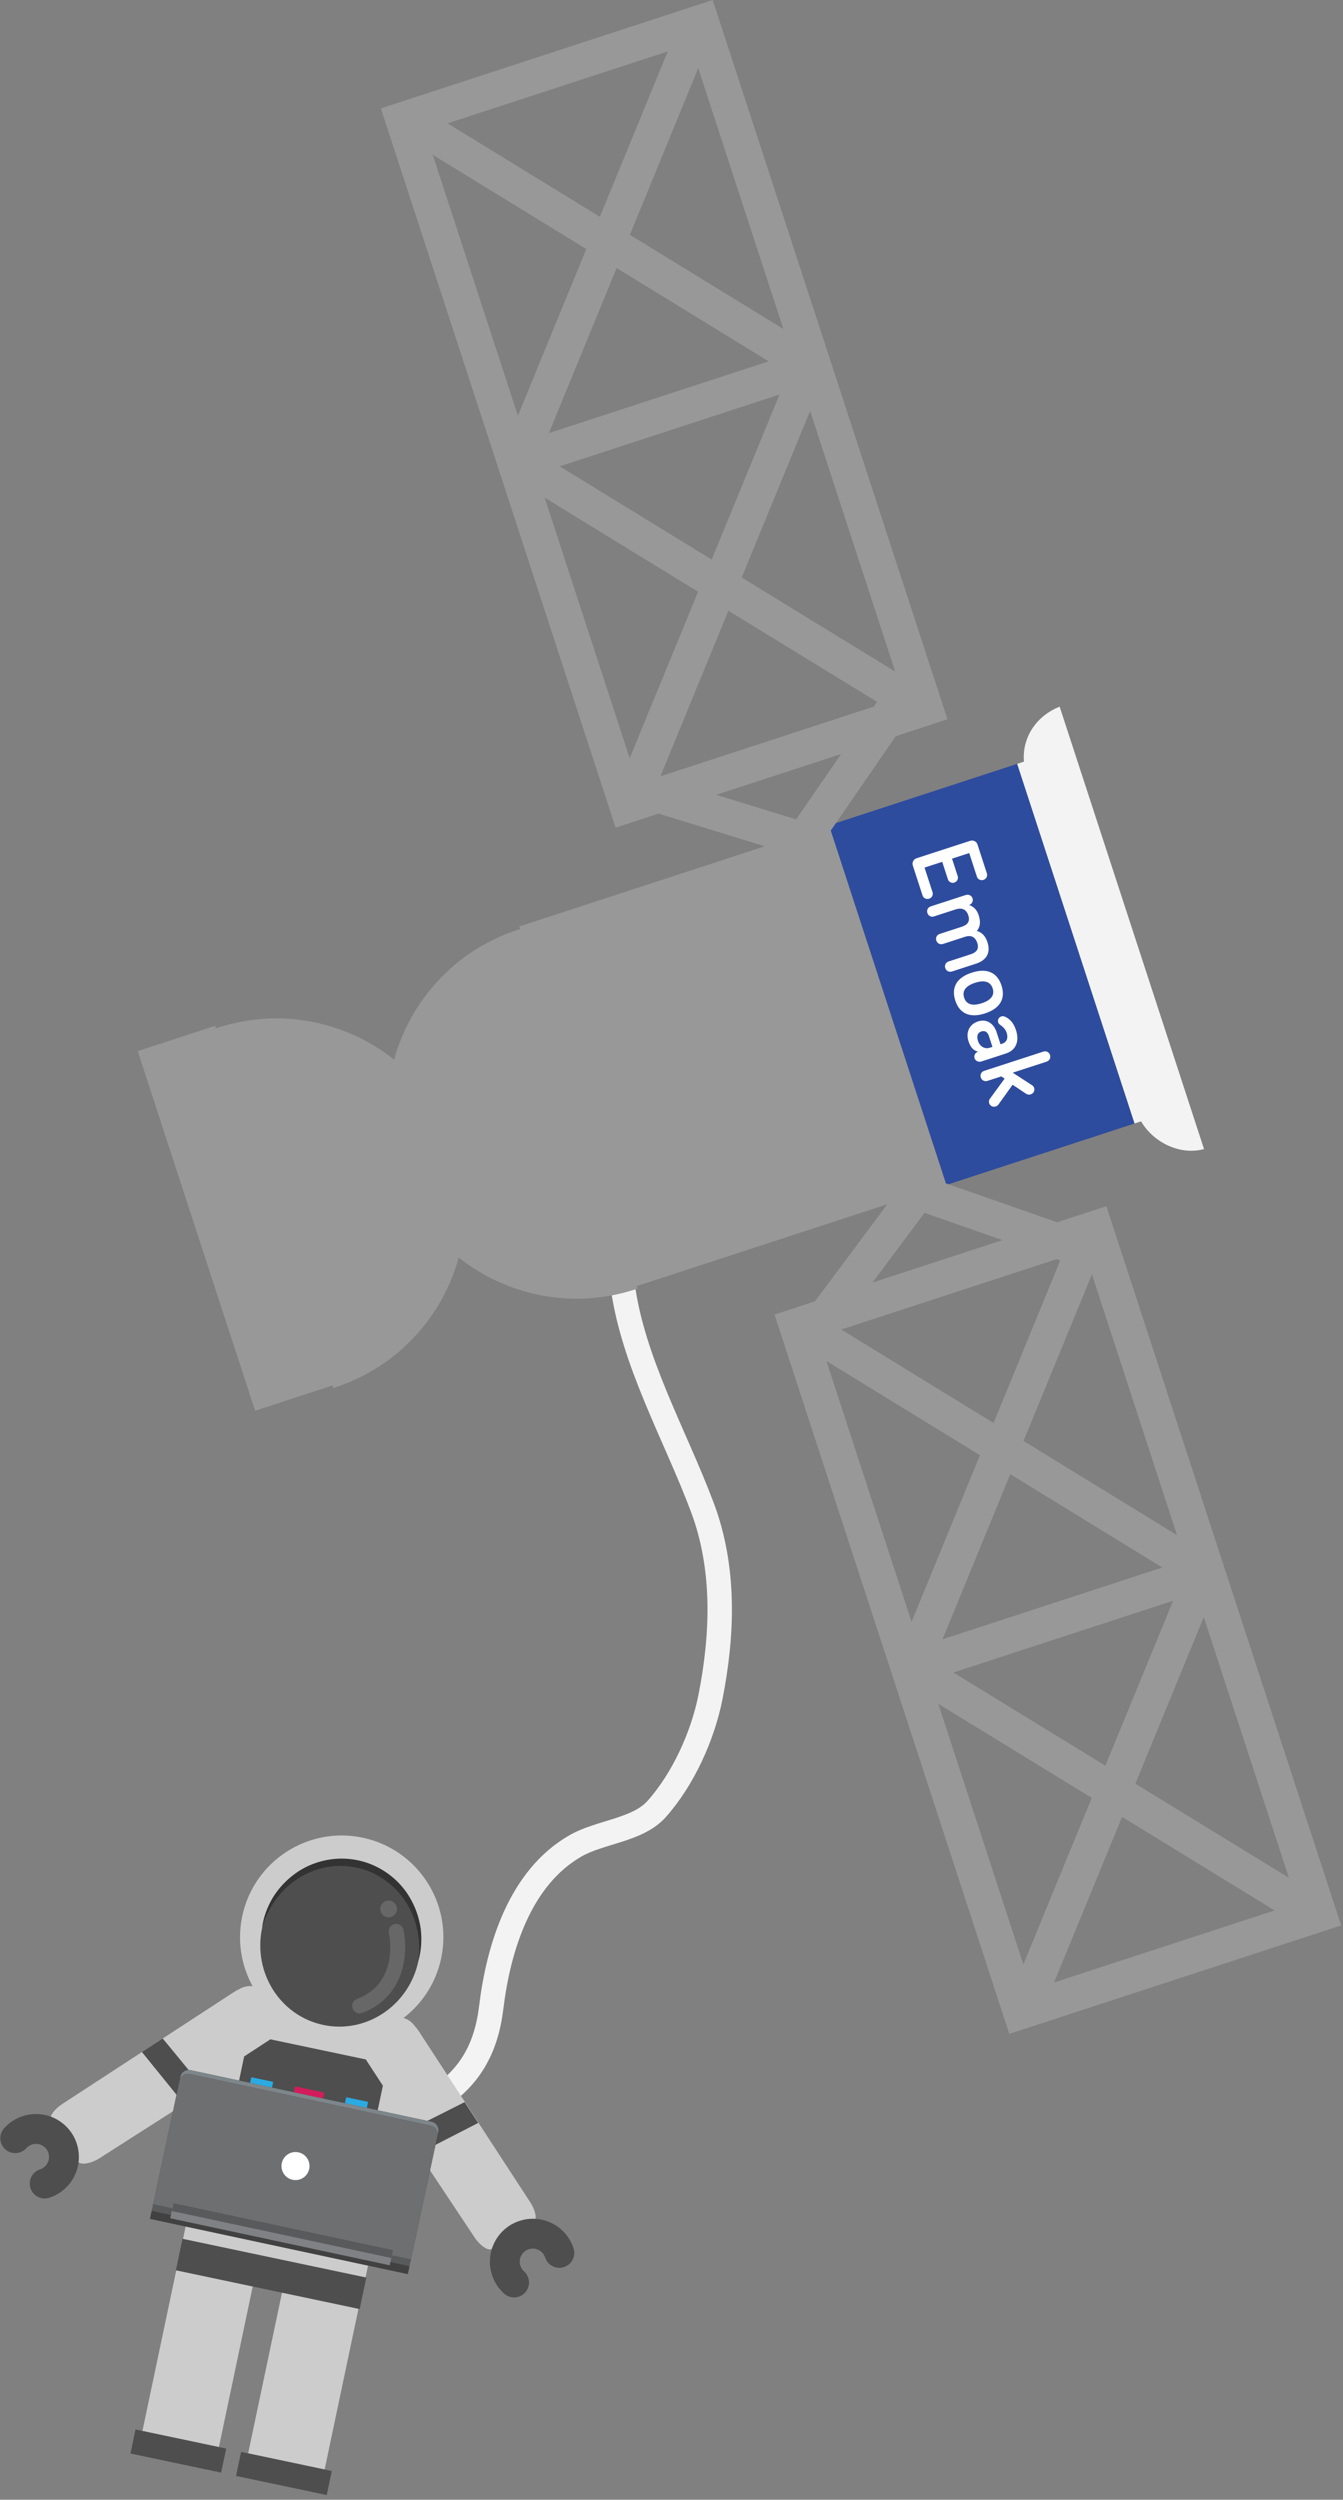 <?xml version="1.0" encoding="UTF-8"?>
<svg width="165px" height="307px" viewBox="0 0 165 307" version="1.1" xmlns="http://www.w3.org/2000/svg" xmlns:xlink="http://www.w3.org/1999/xlink">
    <rect x="0" y="0" width="165" height="307" fill="#808080" stroke="none"/>
    <!-- Generator: Sketch 52.6 (67491) - http://www.bohemiancoding.com/sketch -->
    <title>sss</title>
    <desc>Created with Sketch.</desc>
    <g id="Page-1" stroke="none" stroke-width="1" fill="none" fill-rule="evenodd">
        <g id="sss">
            <g id="Group">
                <path d="M76.478,157.732 C77.722,167.22 82.993,176.302 86.307,185.168 C89.08,192.586 88.816,200.678 87.292,208.398 C86.354,213.149 83.957,218.497 80.665,222.18 C78.336,224.784 73.74,224.955 70.715,226.689 C63.878,230.603 61.247,239.189 60.348,246.571 C59.735,251.609 57.688,255.328 53.235,258.027 C49.588,260.239 45.411,261.24 41.153,261.144" id="Path" stroke="#F3F3F3" stroke-width="3"></path>
                <g transform="translate(16, 0)">
                    <polygon id="Path" points="79.766 48.455 52.765 57.271 71.439 68.717"></polygon>
                    <polygon id="Path" points="51.431 53.195 78.437 44.377 59.756 32.917"></polygon>
                    <polygon id="Path" points="50.913 61.118 61.363 93.123 69.767 72.674"></polygon>
                    <polygon id="Path" points="71.991 97.613 81.805 100.635 87.335 92.604"></polygon>
                    <polygon id="Path" points="142.35 230.616 131.897 198.602 123.489 219.059"></polygon>
                    <polygon id="Path" points="37.166 19.012 47.628 51.056 56.032 30.584"></polygon>
                    <polygon id="Path" points="65.135 95.342 91.341 86.784 91.75 86.193 73.492 75.004"></polygon>
                    <polygon id="Path" points="80.245 40.406 69.785 8.373 61.384 28.837"></polygon>
                    <polygon id="Path" points="93.983 82.483 83.529 50.468 75.125 70.925"></polygon>
                    <polygon id="Path" points="66.041 6.315 38.987 15.147 57.702 26.627"></polygon>
                    <polygon id="Path" points="113.501 243.473 140.601 234.627 121.859 223.139"></polygon>
                    <polygon id="Path" points="99.28 209.251 109.73 241.258 118.132 220.808"></polygon>
                    <polygon id="Path" points="128.61 188.538 118.154 156.506 109.75 176.969"></polygon>
                    <polygon id="Path" points="128.131 196.588 101.129 205.405 119.805 216.85"></polygon>
                    <polygon id="Path" points="85.532 167.147 95.994 199.189 104.397 178.717"></polygon>
                    <polygon id="Path" points="97.582 148.954 91.196 157.515 107.156 152.304"></polygon>
                    <polygon id="Path" points="114.266 154.793 113.825 154.638 87.355 163.281 106.068 174.76"></polygon>
                    <polygon id="Path" points="99.797 201.329 126.803 192.508 108.122 181.051"></polygon>
                    <path d="M124.194,137.718 C125.661,140.245 128.909,141.936 131.927,141.12 L114.19,86.795 C111.316,87.902 109.544,90.618 109.804,93.538 L108.961,93.814 L123.382,137.983 L124.194,137.718 Z" id="Path" fill="#F3F3F3"></path>
                    <path d="M119.928,148.134 L113.872,150.111 L100.532,145.444 L100.216,145.334 L86.07,102.005 L86.705,101.083 L94.053,90.413 L100.406,88.337 L71.563,0 L30.793,13.312 L59.635,101.648 L64.917,99.923 L77.955,103.936 L47.805,113.781 L47.909,114.097 C47.908,114.095 47.703,114.159 47.632,114.18 C39.929,116.696 34.426,122.861 32.418,130.133 C26.513,125.443 18.446,123.71 10.743,126.225 C10.672,126.25 10.605,126.276 10.536,126.3 L10.433,125.983 L0.92,129.091 L15.341,173.258 L24.854,170.153 L24.954,170.458 C25.023,170.435 25.095,170.417 25.165,170.394 C32.869,167.878 38.359,161.715 40.358,154.444 C46.276,159.131 54.364,160.86 62.069,158.344 C62.14,158.321 62.326,158.255 62.326,158.255 L62.226,157.95 L93.018,147.897 L84.12,159.825 L79.159,161.445 L108.001,249.784 L148.772,236.469 L119.928,148.134 Z M91.341,86.784 L65.135,95.342 L73.491,75.005 L91.749,86.194 L91.341,86.784 Z M93.983,82.483 L75.125,70.925 L83.529,50.467 L93.983,82.483 Z M80.245,40.406 L61.385,28.837 L69.785,8.372 L80.245,40.406 Z M66.041,6.315 L57.702,26.627 L38.988,15.147 L66.041,6.315 Z M37.166,19.012 L56.032,30.585 L47.629,51.056 L37.166,19.012 Z M51.431,53.195 L59.756,32.917 L78.437,44.377 L51.431,53.195 Z M79.766,48.455 L71.439,68.717 L52.765,57.271 L79.766,48.455 Z M50.913,61.118 L69.767,72.674 L61.363,93.123 L50.913,61.118 Z M71.991,97.613 L87.336,92.604 L81.806,100.634 L71.991,97.613 Z M142.35,230.616 L123.489,219.058 L131.897,198.601 L142.35,230.616 Z M128.61,188.538 L109.75,176.969 L118.154,156.506 L128.61,188.538 Z M113.825,154.638 L114.266,154.793 L106.068,174.76 L87.355,163.281 L113.825,154.638 Z M97.582,148.954 L107.156,152.304 L91.196,157.515 L97.582,148.954 Z M85.532,167.147 L104.397,178.717 L95.994,199.189 L85.532,167.147 Z M99.797,201.329 L108.121,181.051 L126.803,192.508 L99.797,201.329 Z M128.131,196.588 L119.805,216.85 L101.129,205.406 L128.131,196.588 Z M99.28,209.251 L118.133,220.808 L109.731,241.258 L99.28,209.251 Z M113.501,243.473 L121.858,223.139 L140.6,234.627 L113.501,243.473 Z" id="Shape" fill="#989898" fill-rule="nonzero"></path>
                    <polygon id="Path" fill="#2E4C9E" points="100.216 145.333 100.533 145.443 123.382 137.983 108.961 93.814 86.705 101.082 86.07 102.004"></polygon>
                    <path d="M90.393,116.775 L90.393,118.997 L92.664,118.997 C93,118.997 93.276,119.283 93.276,119.63 C93.276,119.978 93,120.263 92.664,120.263 L90.393,120.263 L90.393,122.548 L93.577,122.548 C93.925,122.548 94.201,122.833 94.201,123.193 C94.201,123.553 93.925,123.839 93.577,123.839 L89.697,123.839 C89.312,123.839 89,123.516 89,123.119 L89,116.204 C89,115.807 89.312,115.484 89.697,115.484 L93.444,115.484 C93.793,115.484 94.069,115.77 94.069,116.13 C94.069,116.49 93.793,116.775 93.444,116.775 L90.393,116.775 Z M101.492,118.029 C103.126,118.029 103.571,119.109 103.571,120.189 L103.571,123.292 C103.571,123.665 103.282,123.938 102.922,123.938 C102.538,123.938 102.273,123.665 102.273,123.292 L102.273,120.437 C102.273,119.73 101.997,119.246 101.216,119.246 C100.351,119.246 100.015,119.73 100.015,120.425 L100.015,123.292 C100.015,123.665 99.727,123.938 99.366,123.938 C98.982,123.938 98.718,123.665 98.718,123.292 L98.718,120.437 C98.718,119.73 98.441,119.246 97.661,119.246 C96.76,119.246 96.459,119.792 96.459,120.524 L96.459,123.292 C96.459,123.665 96.183,123.938 95.811,123.938 C95.438,123.938 95.162,123.665 95.162,123.292 L95.162,118.774 C95.162,118.401 95.45,118.103 95.811,118.103 C96.171,118.103 96.459,118.401 96.459,118.774 C96.688,118.414 97.192,118.029 97.997,118.029 C98.982,118.029 99.474,118.352 99.775,118.836 C100.159,118.302 100.676,118.029 101.492,118.029 Z M109.721,121.021 C109.721,123.044 108.712,124 107.09,124 C105.468,124 104.459,123.044 104.459,121.021 C104.459,118.985 105.468,118.029 107.09,118.029 C108.712,118.029 109.721,118.985 109.721,121.021 Z M108.411,121.021 C108.411,119.792 107.955,119.171 107.09,119.171 C106.225,119.171 105.769,119.792 105.769,121.021 C105.769,122.237 106.225,122.858 107.09,122.858 C107.955,122.858 108.411,122.237 108.411,121.021 Z M112.82,119.221 C112.291,119.221 111.919,119.469 111.619,119.692 C111.498,119.779 111.402,119.817 111.258,119.817 C110.946,119.817 110.694,119.556 110.694,119.233 C110.694,119.097 110.742,118.948 110.85,118.823 C111.186,118.439 111.787,118.029 112.82,118.029 C114.309,118.029 115.198,118.786 115.198,120.102 L115.198,123.28 C115.198,123.64 114.91,123.938 114.562,123.938 C114.213,123.938 113.925,123.64 113.925,123.28 C113.601,123.814 113.072,124 112.351,124 C111.174,124 110.393,123.243 110.393,122.126 C110.393,120.971 111.294,120.375 112.339,120.375 L113.913,120.375 L113.913,120.152 C113.913,119.593 113.517,119.221 112.82,119.221 Z M112.688,122.883 C113.324,122.883 113.913,122.461 113.913,121.766 L113.913,121.418 L112.508,121.418 C111.979,121.418 111.691,121.679 111.691,122.126 C111.691,122.597 112.015,122.883 112.688,122.883 Z M120.375,123.938 C120.147,123.938 119.979,123.826 119.871,123.677 L118.081,121.194 L117.697,121.505 L117.697,123.292 C117.697,123.665 117.408,123.938 117.048,123.938 C116.676,123.938 116.399,123.665 116.399,123.292 L116.399,115.646 C116.399,115.273 116.676,115 117.048,115 C117.408,115 117.697,115.273 117.697,115.646 L117.697,120.028 L119.871,118.265 C120.027,118.141 120.147,118.103 120.291,118.103 C120.64,118.103 120.916,118.389 120.916,118.749 C120.916,118.935 120.832,119.134 120.676,119.258 L119.102,120.499 L120.868,122.895 C120.964,123.032 121,123.168 121,123.292 C121,123.652 120.724,123.938 120.375,123.938 Z" id="Emoak" fill="#FFFFFF" fill-rule="nonzero" transform="translate(105, 119.5) rotate(72) translate(-105, -119.5) "></path>
                </g>
                <g transform="translate(0, 225)">
                    <g transform="translate(6, 18)">
                        <path d="M59.134,27.445 L45.429,6.423 C45.285,6.203 45.13,6.018 44.975,5.84 C44.593,5.299 44.012,4.905 43.312,4.76 L25.348,0.973 C24.649,0.828 23.959,0.95 23.39,1.29 C23.177,1.393 22.958,1.506 22.738,1.651 L1.717,15.351 C0.645,16.05 -0.001,16.954 0.272,17.372 L3.614,22.498 C3.886,22.916 5.191,22.738 6.265,22.033 L20.495,12.944 L16.488,31.962 C16.178,33.432 16.697,34.747 18.166,35.059 L36.129,38.844 C37.599,39.152 38.603,38.156 38.913,36.686 L42.92,17.669 L52.274,31.733 C52.971,32.801 53.985,33.474 54.405,33.201 L59.585,29.869 C60.004,29.596 59.831,28.518 59.134,27.445 Z" id="Path" fill="#CDCCCC"></path>
                        <polygon id="Path" fill="#4E4E4E" points="16.625 15.419 11.438 9.015 13.992 7.351 19.25 13.742"></polygon>
                        <polygon id="Path" fill="#4E4E4E" points="45.419 21.485 52.749 17.724 51.083 15.167 43.694 18.892"></polygon>
                        <path d="M37.813,28.455 C37.502,29.927 36.063,30.867 34.592,30.559 L22.871,28.088 C21.402,27.778 20.461,26.335 20.772,24.863 L23.996,9.558 C27.218,7.457 23.996,9.558 27.218,7.457 L38.94,9.926 C41.04,13.148 38.94,9.926 41.04,13.148 L37.813,28.455 Z" id="Path" fill="#4E4E4E"></path>
                        <g transform="translate(24, 12)" id="Rectangle">
                            <rect fill="#2AAAE2" transform="translate(2.03, 1.292) rotate(11.9) translate(-2.03, -1.292) " x="0.655" y="0.374" width="2.751" height="1.836"></rect>
                            <rect fill="#D41C5C" transform="translate(7.853, 2.515) rotate(11.894) translate(-7.853, -2.515) " x="6.02" y="1.597" width="3.667" height="1.835"></rect>
                            <rect fill="#2AAAE2" transform="translate(13.692, 3.747) rotate(11.871) translate(-13.692, -3.747) " x="12.318" y="2.831" width="2.748" height="1.832"></rect>
                        </g>
                        <rect id="Rectangle" fill="#F3F3F3" transform="translate(30.517, 20.797) rotate(11.9) translate(-30.517, -20.797) " x="23.182" y="16.213" width="14.67" height="9.169"></rect>
                        <g transform="translate(24, 25)" fill="#F3F3F3">
                            <circle id="Oval" cx="1.036" cy="1.476" r="1"></circle>
                            <path d="M5.859,2.493 C5.777,2.885 5.393,3.136 5,3.053 C4.605,2.97 4.355,2.587 4.44,2.192 C4.521,1.802 4.907,1.548 5.298,1.632 C5.692,1.716 5.942,2.098 5.859,2.493 Z" id="Path"></path>
                            <path d="M9.97,3.359 C9.887,3.751 9.502,4.002 9.11,3.919 C8.719,3.837 8.467,3.452 8.551,3.058 C8.633,2.669 9.018,2.416 9.41,2.5 C9.802,2.582 10.054,2.966 9.97,3.359 Z" id="Path"></path>
                        </g>
                    </g>
                    <rect id="Rectangle" fill="#CDCCCC" transform="translate(24.479, 63.712) rotate(11.894) translate(-24.479, -63.712) " x="19.678" y="52.638" width="9.602" height="22.148"></rect>
                    <rect id="Rectangle" fill="#CDCCCC" transform="translate(37.469, 66.457) rotate(11.9) translate(-37.469, -66.457) " x="32.669" y="55.385" width="9.601" height="22.145"></rect>
                    <rect id="Rectangle" fill="#4E4E4E" transform="translate(33.306, 54.268) rotate(11.905) translate(-33.306, -54.268) " x="21.768" y="52.29" width="23.077" height="3.956"></rect>
                    <rect id="Rectangle" fill="#4E4E4E" transform="translate(21.908, 76.021) rotate(11.889) translate(-21.908, -76.021) " x="16.216" y="74.512" width="11.384" height="3.017"></rect>
                    <rect id="Rectangle" fill="#4E4E4E" transform="translate(34.881, 78.775) rotate(11.905) translate(-34.881, -78.775) " x="29.189" y="77.267" width="11.385" height="3.015"></rect>
                    <path d="M54.205,15.489 C52.782,22.241 46.156,26.56 39.407,25.135 C32.656,23.713 28.337,17.088 29.761,10.336 C31.183,3.589 37.807,-0.731 44.557,0.69 C51.307,2.115 55.627,8.74 54.205,15.489 Z" id="Path" fill="#CDCCCC"></path>
                    <ellipse id="Oval" fill="#4E4E4E" transform="translate(41.804, 13.804) rotate(11.9) translate(-41.804, -13.804) " cx="41.804" cy="13.804" rx="9.813" ry="10.103"></ellipse>
                    <path d="M32.192,11.782 C32.359,10.483 32.833,9.218 33.505,8.07 C34.201,6.935 35.13,5.931 36.219,5.136 C38.393,3.525 41.297,2.895 43.972,3.468 C46.652,4.023 49.053,5.768 50.393,8.12 C51.071,9.288 51.513,10.579 51.693,11.902 C51.845,13.224 51.767,14.573 51.396,15.829 C51.755,13.242 51.193,10.592 49.797,8.491 C48.41,6.391 46.226,4.857 43.782,4.366 C41.35,3.828 38.73,4.351 36.615,5.713 C34.488,7.072 32.904,9.271 32.192,11.782 Z" id="Path" fill="#333333"></path>
                    <path d="M5.113,44.968 C4.494,44.835 3.959,44.388 3.747,43.739 C3.432,42.779 3.959,41.742 4.919,41.429 C5.188,41.342 5.421,41.189 5.611,40.98 C5.897,40.664 6.045,40.25 6.023,39.82 C6.001,39.392 5.816,39.001 5.496,38.711 C5.178,38.424 4.767,38.278 4.34,38.302 C3.912,38.323 3.518,38.51 3.233,38.826 C2.553,39.578 1.393,39.637 0.642,38.958 C-0.108,38.278 -0.167,37.12 0.513,36.368 C1.456,35.324 2.749,34.71 4.154,34.638 C5.561,34.568 6.912,35.048 7.957,35.992 C10.113,37.941 10.282,41.281 8.333,43.439 C7.716,44.119 6.931,44.628 6.062,44.914 C5.743,45.018 5.417,45.029 5.113,44.968 Z" id="Path" fill="#4E4E4E"></path>
                    <path d="M62.782,57.117 C62.476,57.055 62.184,56.912 61.936,56.689 C61.257,56.076 60.743,55.296 60.455,54.425 C59.542,51.661 61.042,48.674 63.801,47.762 C65.139,47.318 66.566,47.424 67.827,48.055 C69.085,48.687 70.02,49.771 70.463,51.107 C70.781,52.073 70.26,53.107 69.298,53.426 C68.336,53.741 67.299,53.222 66.982,52.262 C66.845,51.854 66.562,51.525 66.178,51.331 C65.797,51.14 65.363,51.106 64.955,51.24 C64.546,51.377 64.218,51.661 64.025,52.045 C63.833,52.425 63.8,52.862 63.935,53.269 C64.024,53.539 64.178,53.774 64.387,53.959 C65.139,54.636 65.202,55.794 64.527,56.548 C64.071,57.054 63.4,57.25 62.782,57.117 Z" id="Path" fill="#4E4E4E"></path>
                    <path d="M43.996,22.25 C43.698,22.188 43.44,21.978 43.327,21.674 C43.148,21.199 43.388,20.672 43.861,20.494 C49.078,18.533 47.835,12.637 47.78,12.385 C47.669,11.893 47.981,11.401 48.475,11.291 C48.971,11.185 49.459,11.492 49.569,11.987 C50.159,14.643 49.859,20.197 44.506,22.212 C44.337,22.272 44.161,22.284 43.996,22.25 Z" id="Path" fill="#676767"></path>
                    <circle id="Oval" fill="#676767" cx="47.747" cy="9.442" r="1.031"></circle>
                </g>
            </g>
            <g id="Group" transform="translate(18, 254)">
                <path d="M0.744,17.033 L32.421,23.817 L35.843,7.835 C35.965,7.269 35.603,6.709 35.035,6.588 L5.413,0.244 C4.846,0.122 4.287,0.484 4.165,1.051 L0.744,17.033 Z" id="Path" fill="#414142"></path>
                <path d="M35.842,7.836 L35.739,8.313 C35.862,7.743 35.5,7.183 34.934,7.061 L5.312,0.718 C4.746,0.596 4.188,0.958 4.065,1.53 L4.167,1.051 C4.29,0.482 4.849,0.118 5.414,0.24 L35.036,6.585 C35.602,6.706 35.964,7.266 35.842,7.836 Z" id="Path" fill="#7D868A"></path>
                <path d="M35.739,8.312 L32.42,23.813 L0.745,17.031 L4.065,1.53 C4.188,0.958 4.746,0.595 5.312,0.718 L34.934,7.061 C35.5,7.183 35.862,7.742 35.739,8.312 Z" id="Path" fill="#6E6F71"></path>
                <rect id="Rectangle" fill="#595A5C" transform="translate(16.457, 20.99) rotate(-167.912) translate(-16.457, -20.99) " x="0.26" y="20.063" width="32.394" height="1.853"></rect>
                <rect id="Rectangle" fill="#414142" transform="translate(16.287, 21.785) rotate(-167.912) translate(-16.287, -21.785) " x="0.09" y="21.671" width="32.394" height="1"></rect>
                <rect id="Rectangle" fill="#808184" transform="translate(16.599, 20.38) rotate(12.088) translate(-16.599, -20.38) " x="2.812" y="19.421" width="27.575" height="1.919"></rect>
                <rect id="Rectangle" fill="#595A5C" transform="translate(16.773, 19.599) rotate(102.082) translate(-16.773, -19.599) " x="16.62" y="5.812" width="1" height="27.575"></rect>
            </g>
            <circle id="Oval" fill="#FFFFFF" cx="36.305" cy="266.019" r="1.723"></circle>
        </g>
    </g>
</svg>